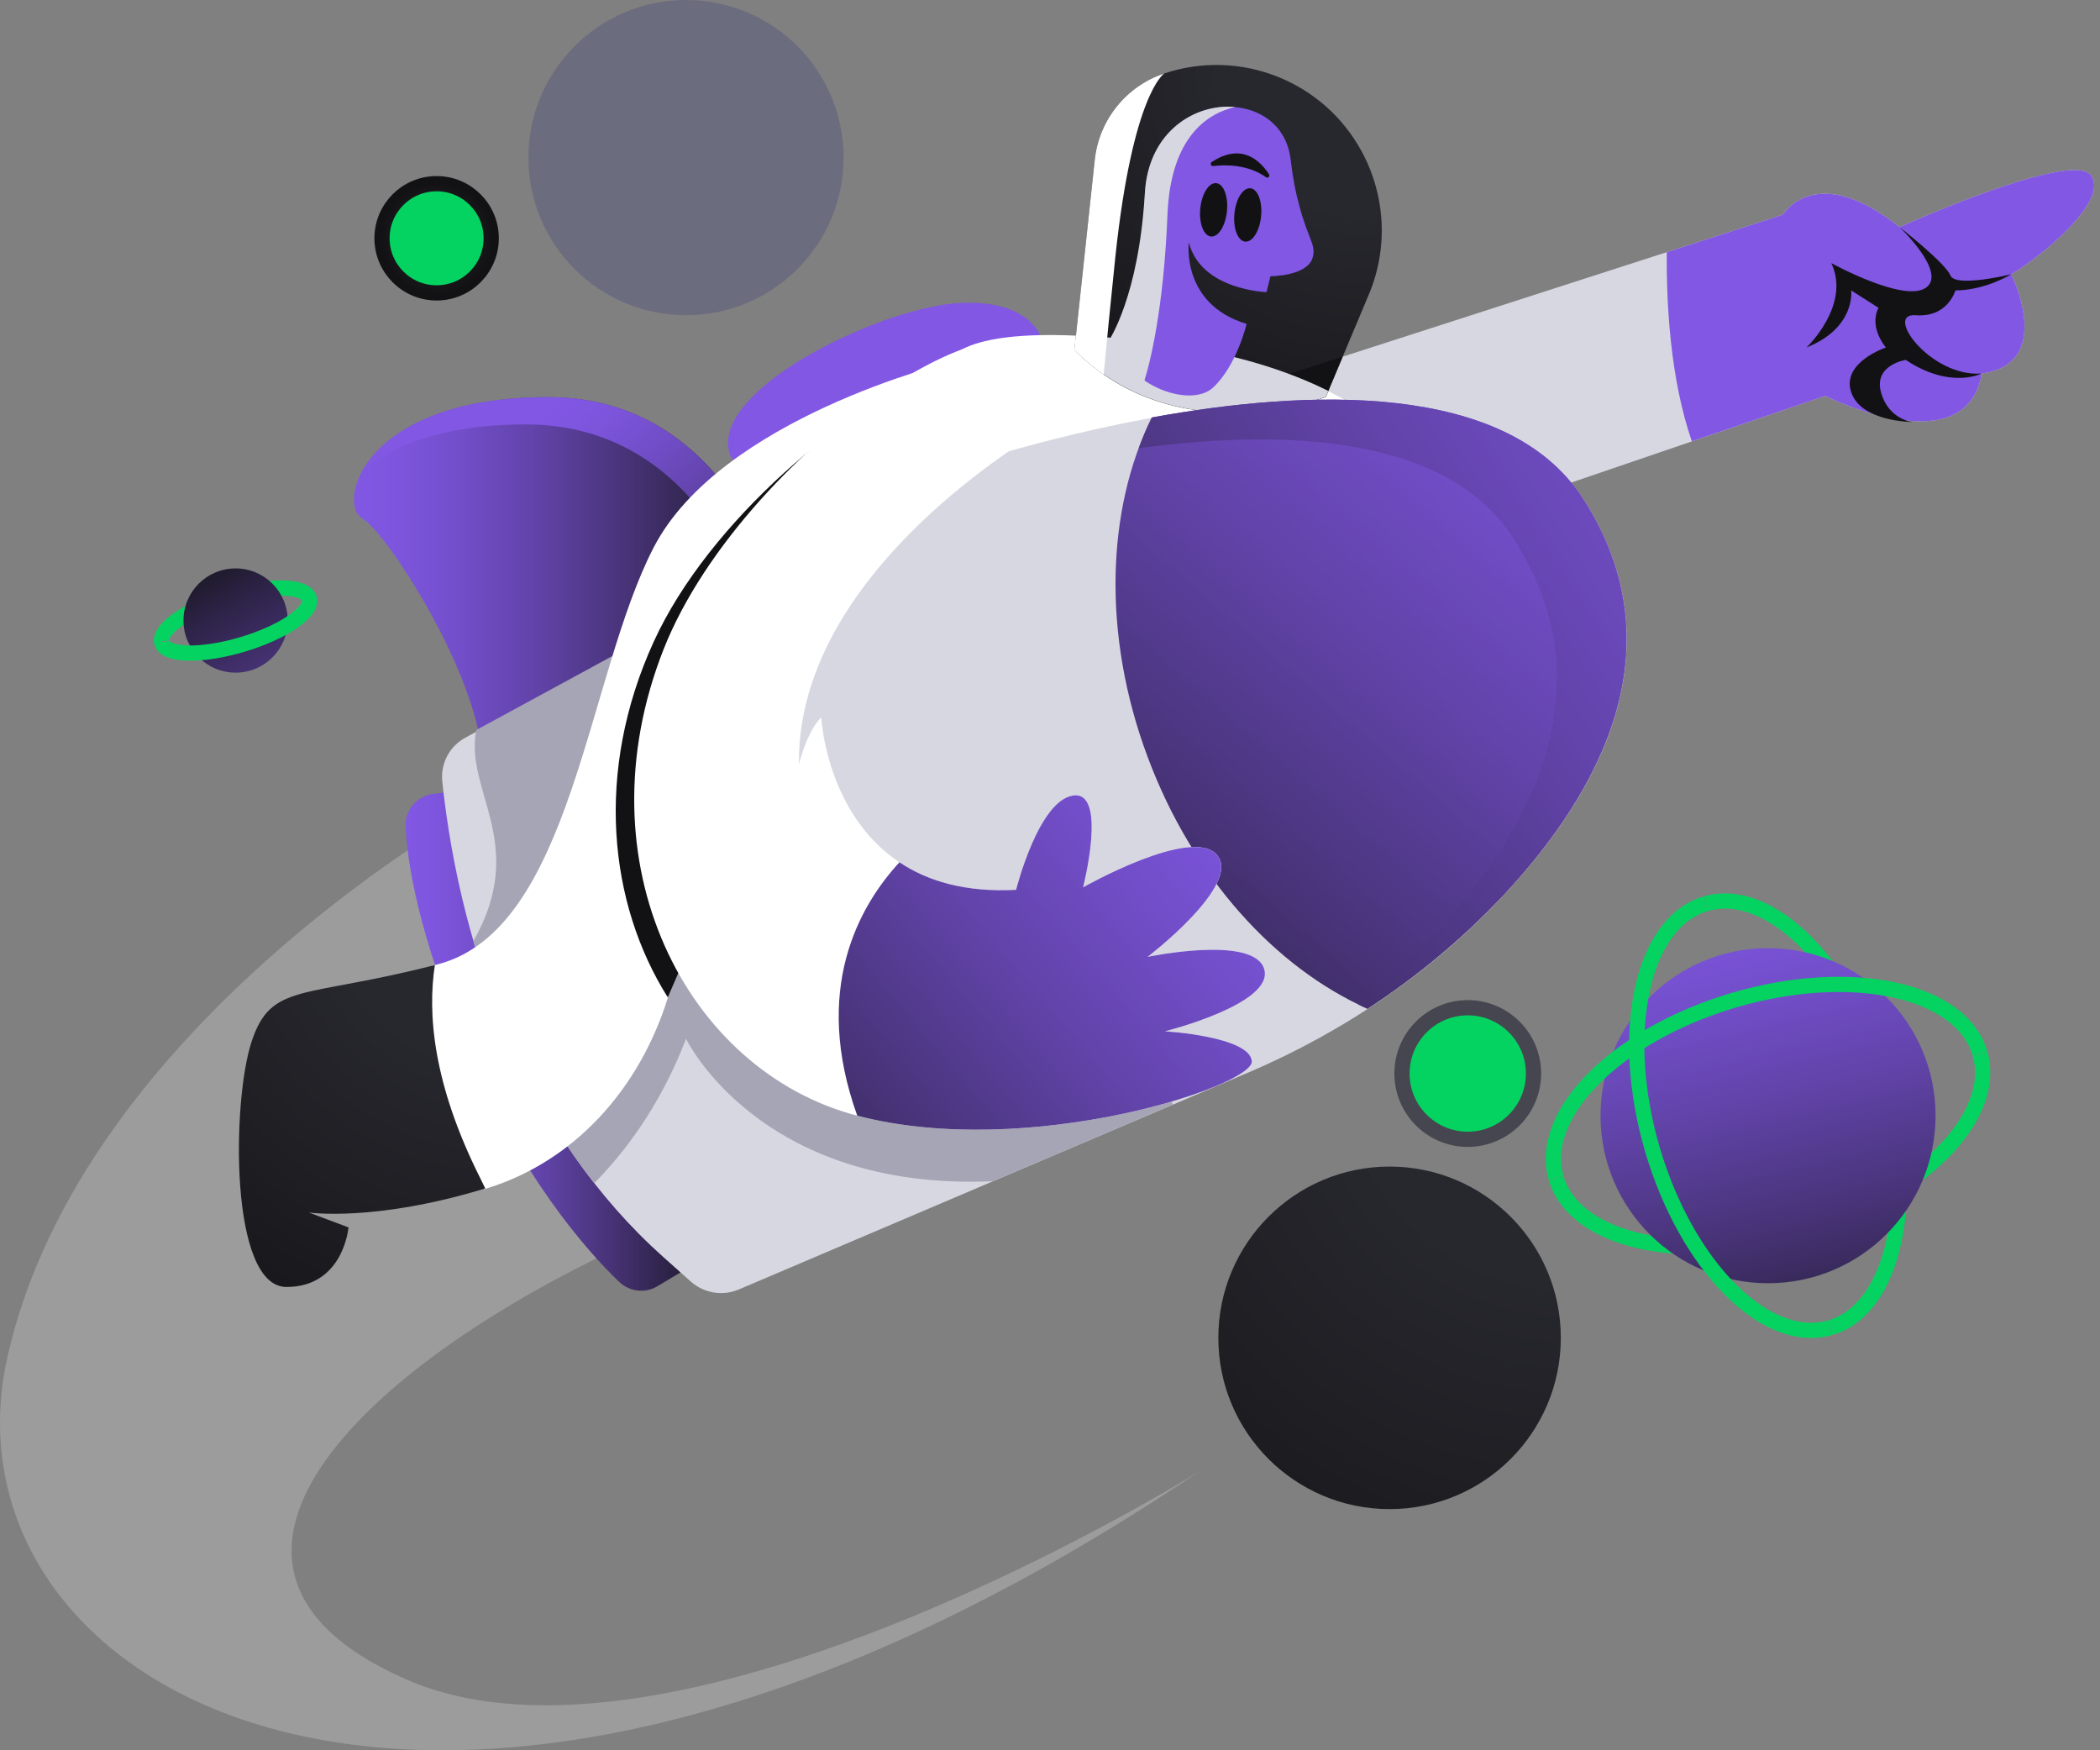 <svg width="144" height="120" viewBox="0 0 144 120" fill="none" xmlns="http://www.w3.org/2000/svg">
<rect x="0" y="0" width="144" height="120" fill="#808080" stroke="none"/>
<path d="M53.593 41.182C53.593 41.182 50.326 27.228 37.597 27.228C24.868 27.228 23.047 34.545 24.868 35.566C26.689 36.587 34.5 48.84 32.866 54.115C31.232 59.391 53.236 46.798 53.593 41.182Z" fill="url(#paint0_linear_89_2228)"/>
<path d="M36.066 29.1C48.794 29.1 52.062 43.054 52.062 43.054C52.028 43.65 51.738 44.347 51.245 45.079C52.623 43.633 53.525 42.288 53.593 41.182C53.593 41.182 50.326 27.228 37.597 27.228C29.803 27.228 26.11 29.968 24.817 32.333C26.791 30.597 30.314 29.1 36.066 29.1Z" fill="url(#paint1_linear_89_2228)"/>
<path d="M116.982 61.96C121.356 60.684 126.801 66.146 129.167 74.179C131.515 82.211 129.882 89.749 125.508 91.026" stroke="#04D361" stroke-width="1.044" stroke-miterlimit="10"/>
<path d="M135.77 72.239C137.046 76.612 131.584 82.058 123.552 84.423C115.519 86.772 107.981 85.138 106.704 80.764" stroke="#04D361" stroke-width="1.044" stroke-miterlimit="10"/>
<path opacity="0.22" d="M33.002 55.136C33.002 55.136 5.604 70.111 0.499 93.085C-4.606 116.058 29.939 136.139 82.182 100.913C82.182 100.913 46.361 123.291 27.812 115.122C9.263 106.954 26.791 91.468 48.403 82.96C70.015 74.451 33.002 55.136 33.002 55.136Z" fill="white"/>
<path d="M71.631 23.926C71.631 23.926 71.427 20.591 66.016 20.761C60.587 20.931 48.539 26.734 50.053 31.159C51.551 35.566 71.631 23.926 71.631 23.926Z" fill="#8157E4"/>
<path d="M85.841 26.462L122.258 14.72C122.258 14.72 124.47 10.976 130.256 15.571C130.256 15.571 141.998 10.296 143.359 11.997C144.721 13.699 139.956 17.613 137.914 18.804C137.914 18.804 140.977 24.93 135.872 25.611C135.872 25.611 135.702 28.504 132.468 28.844C129.235 29.185 125.151 27.143 125.151 27.143L82.778 41.607L85.841 26.462Z" fill="#D7D7E1"/>
<path d="M65.08 24.811C65.08 24.811 65.76 21.697 79.715 23.569C93.669 25.441 97.242 31.737 97.242 31.737L65.42 40.586C65.42 40.586 60.145 35.481 60.485 35.311C60.825 35.141 65.08 24.811 65.08 24.811Z" fill="white"/>
<path d="M73.673 23.994L75.069 10.959C75.358 8.219 77.213 5.922 79.834 5.037C85.041 3.301 90.742 5.548 93.362 10.364C95.013 13.393 95.2 17 93.873 20.166L90.912 27.211C90.912 27.211 80.821 31.142 73.673 23.994Z" fill="url(#paint2_radial_89_2228)"/>
<path d="M92.07 24.454L85.841 26.462L85.484 28.266C88.632 28.096 90.912 27.211 90.912 27.211L92.07 24.454Z" fill="#121214"/>
<path d="M90.912 27.211L91.082 26.802C88.427 25.475 84.752 24.233 79.715 23.552C77.383 23.246 75.426 23.058 73.775 22.99L73.673 23.977C80.821 31.142 90.912 27.211 90.912 27.211Z" fill="#D7D7E1"/>
<path d="M89.074 14.022C89.687 16.405 90.299 16.796 89.993 17.715C89.585 18.94 87.117 18.94 87.117 18.94L86.845 20.029C86.845 20.029 82.335 19.893 81.518 16.609C81.518 16.609 80.974 20.846 85.483 22.208C85.483 22.208 84.803 25.084 83.169 26.581C81.535 28.079 76.89 26.258 76.481 23.144C76.481 23.144 78.115 20.302 78.523 13.206C78.932 6.109 87.815 5.548 88.496 10.891C88.649 12.218 88.853 13.223 89.074 14.022Z" fill="#8157E4"/>
<path d="M84.134 14.476C84.233 13.466 83.904 12.606 83.399 12.557C82.894 12.507 82.404 13.286 82.305 14.296C82.206 15.306 82.534 16.165 83.04 16.215C83.545 16.265 84.034 15.486 84.134 14.476Z" fill="#121214"/>
<path d="M86.475 14.826C86.574 13.816 86.245 12.957 85.74 12.907C85.235 12.858 84.745 13.636 84.646 14.646C84.546 15.657 84.876 16.516 85.381 16.565C85.886 16.615 86.376 15.836 86.475 14.826Z" fill="#121214"/>
<path d="M83.186 11.385C84.02 11.283 85.569 11.265 86.811 12.15C86.947 12.252 87.1 12.082 87.015 11.946C86.42 11.027 85.143 9.751 83.084 11.112C82.965 11.197 83.033 11.402 83.186 11.385Z" fill="#121214"/>
<path d="M78.506 13.206C78.098 20.302 76.056 23.314 76.056 23.314C76.209 24.505 77.451 25.509 78.438 26.207C78.864 24.896 79.8 21.136 80.055 14.72C80.276 9.257 82.914 7.743 84.701 7.335C81.978 7.079 78.761 8.985 78.506 13.206Z" fill="#D7D7E1"/>
<path d="M76.481 17.613C77.672 6.381 79.834 5.037 79.834 5.037C77.23 5.905 75.358 8.219 75.069 10.959L73.673 23.994C74.32 24.641 75.001 25.203 75.681 25.679C75.869 23.671 76.124 21.033 76.481 17.613Z" fill="white"/>
<path d="M49.679 85.427L45.084 88.184C44.233 88.694 43.161 88.558 42.446 87.877C40.268 85.784 35.707 80.679 31.964 71.813C28.679 64.036 27.93 59.152 27.811 56.668C27.76 55.528 28.611 54.558 29.734 54.422L32.304 54.132L49.679 85.427Z" fill="url(#paint3_linear_89_2228)"/>
<path d="M30.33 53.605C31.624 65.755 36.355 78.024 45.476 86.176L47.365 87.861C48.267 88.66 49.543 88.882 50.666 88.405L85.603 73.532C92.222 70.707 98.247 66.589 103.148 61.33C109.648 54.37 115.162 44.466 108.576 34.222C99.642 20.336 65.692 32.01 65.692 32.01L31.913 50.575C30.807 51.171 30.194 52.362 30.33 53.605Z" fill="#D7D7E1"/>
<path d="M32.458 64.53C34.21 70.554 36.933 76.272 40.745 81.122C42.685 79.165 45.255 75.914 47.041 71.218C47.041 71.218 52.062 81.683 68.075 80.986L80.43 75.727C80.361 75.591 80.293 75.455 80.225 75.319C80.055 74.978 54.529 64.257 54.529 64.257L52.147 55.408L48.726 41.318L32.662 50.048C31.828 54.251 36.27 57.825 32.458 64.53Z" fill="#A5A5B5"/>
<path d="M108.559 34.205C103.334 26.071 89.533 26.7 78.983 28.623C75.885 34.886 75.545 43.496 78.71 51.937C81.79 60.173 87.491 66.368 93.771 69.159C97.191 66.929 100.339 64.309 103.147 61.314C109.631 54.353 115.144 44.449 108.559 34.205Z" fill="url(#paint4_linear_89_2228)"/>
<path d="M108.559 34.205C103.335 26.071 89.534 26.7 78.983 28.623C78.643 29.304 78.353 30.002 78.081 30.733C87.917 29.406 99.183 29.763 103.794 36.928C110.38 47.172 104.867 57.076 98.366 64.036C96.732 65.772 94.996 67.389 93.142 68.869C93.346 68.971 93.55 69.073 93.754 69.159C97.175 66.929 100.323 64.309 103.131 61.314C109.631 54.353 115.145 44.449 108.559 34.205Z" fill="url(#paint5_linear_89_2228)"/>
<path d="M45.799 68.359L46.956 65.687L58.698 31.312L55.941 30.869C55.941 30.869 51.449 31.091 51.245 31.193C51.04 31.295 42.702 40.825 41.851 50.525C41 60.224 41.17 62.777 41.34 62.947C41.511 63.117 43.383 67.542 43.383 67.542L45.799 68.359Z" fill="#121214"/>
<path d="M137.914 18.804C139.956 17.613 144.721 13.699 143.359 11.997C141.998 10.296 130.256 15.571 130.256 15.571C124.47 10.976 122.258 14.72 122.258 14.72L114.294 17.29C114.26 20.812 114.532 25.985 116.013 30.257L125.151 27.143C125.151 27.143 129.235 29.185 132.468 28.844C135.702 28.504 135.872 25.611 135.872 25.611C140.977 24.93 137.914 18.804 137.914 18.804Z" fill="#8157E4"/>
<path d="M71.564 29.389C67.667 31.754 54.631 40.535 54.785 52.413C54.785 52.413 55.295 50.201 56.316 49.18C56.316 49.18 56.912 61.688 69.675 61.007C69.675 61.007 71.206 54.881 73.589 54.541C75.971 54.2 74.269 60.837 74.269 60.837C74.269 60.837 81.757 56.583 83.459 58.625C85.16 60.667 78.694 65.602 78.694 65.602C78.694 65.602 86.011 64.07 86.692 66.453C87.373 68.835 79.885 70.707 79.885 70.707C79.885 70.707 85.671 71.047 85.841 72.749C86.011 74.451 70.526 79.556 58.784 76.493C47.042 73.43 39.724 59.135 45.51 44.5C51.075 30.427 72.823 16.047 72.772 27.262C72.772 28.13 72.312 28.947 71.564 29.389Z" fill="white"/>
<path d="M44.829 37.523C40.235 46.372 39.214 63.73 30.024 66.112C29.888 66.146 29.752 66.18 29.616 66.215C29.497 66.844 29.191 67.44 28.765 67.933C29.191 69.278 29.548 70.639 29.786 72.034C30.229 74.519 30.467 77.037 30.365 79.573C30.416 79.624 30.467 79.675 30.484 79.726C30.586 79.794 30.688 79.862 30.773 79.948C31.284 80.305 31.811 80.628 32.373 80.918C32.679 81.071 32.951 81.275 33.19 81.53C33.275 81.513 33.343 81.479 33.428 81.462C39.333 79.624 43.825 74.74 45.799 68.393C41.732 61.943 40.762 52.89 44.829 43.99C48.59 35.77 58.086 27.755 64.978 25.032C65.046 24.913 65.08 24.845 65.08 24.845C65.08 24.845 49.424 28.674 44.829 37.523Z" fill="white"/>
<path d="M33.274 81.479C33.155 81.241 33.036 81.002 32.917 80.747C29.683 74.298 29.309 69.482 29.82 66.163C20.8 68.478 18.605 67.338 17.261 71.388C15.899 75.472 15.729 88.235 19.643 88.235C23.557 88.235 23.897 84.151 23.897 84.151L21.175 83.13C21.175 83.13 25.701 83.793 33.274 81.479Z" fill="url(#paint6_radial_89_2228)"/>
<path d="M85.841 72.749C85.671 71.047 79.885 70.707 79.885 70.707C79.885 70.707 87.373 68.835 86.692 66.453C86.011 64.07 78.694 65.602 78.694 65.602C78.694 65.602 85.16 60.667 83.459 58.625C81.757 56.583 74.269 60.837 74.269 60.837C74.269 60.837 75.971 54.2 73.589 54.541C71.206 54.881 69.675 61.007 69.675 61.007C66.169 61.194 63.583 60.395 61.677 59.118C58.869 62.164 55.686 67.865 58.784 76.493C70.526 79.556 86.011 74.451 85.841 72.749Z" fill="url(#paint7_linear_89_2228)"/>
<path d="M95.285 103.465C101.77 103.465 107.027 98.208 107.027 91.724C107.027 85.239 101.77 79.981 95.285 79.981C88.8 79.981 83.543 85.239 83.543 91.724C83.543 98.208 88.8 103.465 95.285 103.465Z" fill="url(#paint8_radial_89_2228)"/>
<path d="M29.939 20.081C32.006 20.081 33.683 18.404 33.683 16.337C33.683 14.269 32.006 12.593 29.939 12.593C27.871 12.593 26.195 14.269 26.195 16.337C26.195 18.404 27.871 20.081 29.939 20.081Z" fill="#04D361" stroke="url(#paint9_radial_89_2228)" stroke-width="1.044" stroke-miterlimit="10"/>
<path d="M100.646 78.11C103.136 78.11 105.155 76.091 105.155 73.6C105.155 71.109 103.136 69.09 100.646 69.09C98.155 69.09 96.136 71.109 96.136 73.6C96.136 76.091 98.155 78.11 100.646 78.11Z" fill="#04D361" stroke="#464650" stroke-width="1.044" stroke-miterlimit="10"/>
<path d="M121.237 87.98C127.581 87.98 132.724 82.837 132.724 76.493C132.724 70.149 127.581 65.006 121.237 65.006C114.893 65.006 109.75 70.149 109.75 76.493C109.75 82.837 114.893 87.98 121.237 87.98Z" fill="url(#paint10_linear_89_2228)"/>
<path d="M125.491 91.026C121.118 92.302 115.672 86.84 113.307 78.807C110.958 70.775 112.592 63.236 116.965 61.96" stroke="#04D361" stroke-width="1.044" stroke-miterlimit="10"/>
<path d="M106.704 80.747C105.428 76.374 110.89 70.928 118.923 68.563C126.955 66.214 134.494 67.848 135.77 72.222" stroke="#04D361" stroke-width="1.044" stroke-miterlimit="10"/>
<path d="M11.084 43.99C10.931 43.088 12.939 41.727 15.662 40.91C17.703 40.297 19.575 40.161 20.545 40.484" stroke="#04D361" stroke-width="1.044" stroke-miterlimit="10"/>
<path d="M16.155 46.117C18.128 46.117 19.728 44.517 19.728 42.543C19.728 40.57 18.128 38.97 16.155 38.97C14.181 38.97 12.581 40.57 12.581 42.543C12.581 44.517 14.181 46.117 16.155 46.117Z" fill="url(#paint11_linear_89_2228)"/>
<path d="M20.545 40.484C20.902 40.603 21.124 40.791 21.209 41.029C21.481 41.931 19.439 43.343 16.648 44.177C13.857 45.011 11.373 44.977 11.1 44.075C11.1 44.058 11.083 44.024 11.083 44.007" stroke="#04D361" stroke-width="1.044" stroke-miterlimit="10"/>
<path d="M47.041 21.612C53.009 21.612 57.847 16.774 57.847 10.806C57.847 4.838 53.009 0 47.041 0C41.073 0 36.235 4.838 36.235 10.806C36.235 16.774 41.073 21.612 47.041 21.612Z" fill="#6C6C7F"/>
<path d="M130.256 15.571C130.256 15.571 133.404 18.038 133.745 18.889C134.085 19.74 137.914 18.804 137.914 18.804C137.914 18.804 136.127 19.91 134.085 19.91C134.085 19.91 133.574 21.782 131.362 21.612C129.15 21.442 132.383 25.866 135.872 25.611C135.872 25.611 133.745 26.717 130.681 24.675C130.681 24.675 128.469 25.015 128.98 26.887C129.49 28.759 131.124 28.93 131.124 28.93C131.124 28.93 127.618 28.93 126.938 26.887C126.257 24.845 129.32 23.824 129.32 23.824C129.32 23.824 128.129 22.463 128.81 21.102L126.938 19.91C126.938 19.91 127.278 22.463 123.875 23.824C123.875 23.824 126.938 20.931 125.576 18.038C125.576 18.038 130.511 20.761 132.043 19.74C133.574 18.719 130.256 15.571 130.256 15.571Z" fill="#121214"/>
<defs>
<linearGradient id="paint0_linear_89_2228" x1="24.275" y1="41.302" x2="53.593" y2="41.302" gradientUnits="userSpaceOnUse">
<stop stop-color="#8157E4"/>
<stop offset="0.1" stop-color="#7D55DD"/>
<stop offset="0.249" stop-color="#724EC9"/>
<stop offset="0.427" stop-color="#6143A8"/>
<stop offset="0.629" stop-color="#49347A"/>
<stop offset="0.848" stop-color="#2A2141"/>
<stop offset="1" stop-color="#121214"/>
</linearGradient>
<linearGradient id="paint1_linear_89_2228" x1="35.075" y1="30.294" x2="52.45" y2="50.067" gradientUnits="userSpaceOnUse">
<stop stop-color="#8157E4"/>
<stop offset="0.1" stop-color="#7D55DD"/>
<stop offset="0.249" stop-color="#724EC9"/>
<stop offset="0.427" stop-color="#6143A8"/>
<stop offset="0.629" stop-color="#49347A"/>
<stop offset="0.848" stop-color="#2A2141"/>
<stop offset="1" stop-color="#121214"/>
</linearGradient>
<radialGradient id="paint2_radial_89_2228" cx="0" cy="0" r="1" gradientUnits="userSpaceOnUse" gradientTransform="translate(93.275 4.834) scale(33.14 33.139)">
<stop offset="0.288" stop-color="#27272E"/>
<stop offset="1" stop-color="#121214"/>
</radialGradient>
<linearGradient id="paint3_linear_89_2228" x1="27.829" y1="71.3" x2="49.679" y2="71.3" gradientUnits="userSpaceOnUse">
<stop stop-color="#8157E4"/>
<stop offset="0.1" stop-color="#7D55DD"/>
<stop offset="0.249" stop-color="#724EC9"/>
<stop offset="0.427" stop-color="#6143A8"/>
<stop offset="0.629" stop-color="#49347A"/>
<stop offset="0.848" stop-color="#2A2141"/>
<stop offset="1" stop-color="#121214"/>
</linearGradient>
<linearGradient id="paint4_linear_89_2228" x1="114.277" y1="18.293" x2="63.502" y2="76.679" gradientUnits="userSpaceOnUse">
<stop stop-color="#8157E4"/>
<stop offset="0.1" stop-color="#7D55DD"/>
<stop offset="0.249" stop-color="#724EC9"/>
<stop offset="0.427" stop-color="#6143A8"/>
<stop offset="0.629" stop-color="#49347A"/>
<stop offset="0.848" stop-color="#2A2141"/>
<stop offset="1" stop-color="#121214"/>
</linearGradient>
<linearGradient id="paint5_linear_89_2228" x1="131.913" y1="19.939" x2="57.595" y2="67.193" gradientUnits="userSpaceOnUse">
<stop stop-color="#8157E4"/>
<stop offset="0.1" stop-color="#7D55DD"/>
<stop offset="0.249" stop-color="#724EC9"/>
<stop offset="0.427" stop-color="#6143A8"/>
<stop offset="0.629" stop-color="#49347A"/>
<stop offset="0.848" stop-color="#2A2141"/>
<stop offset="1" stop-color="#121214"/>
</linearGradient>
<radialGradient id="paint6_radial_89_2228" cx="0" cy="0" r="1" gradientUnits="userSpaceOnUse" gradientTransform="translate(34.392 61.184) scale(40.382 40.382)">
<stop offset="0.288" stop-color="#27272E"/>
<stop offset="1" stop-color="#121214"/>
</radialGradient>
<linearGradient id="paint7_linear_89_2228" x1="89.923" y1="52.355" x2="45.596" y2="89.956" gradientUnits="userSpaceOnUse">
<stop stop-color="#8157E4"/>
<stop offset="0.1" stop-color="#7D55DD"/>
<stop offset="0.249" stop-color="#724EC9"/>
<stop offset="0.427" stop-color="#6143A8"/>
<stop offset="0.629" stop-color="#49347A"/>
<stop offset="0.848" stop-color="#2A2141"/>
<stop offset="1" stop-color="#121214"/>
</linearGradient>
<radialGradient id="paint8_radial_89_2228" cx="0" cy="0" r="1" gradientUnits="userSpaceOnUse" gradientTransform="translate(107.643 72.795) scale(51.609 51.609)">
<stop offset="0.288" stop-color="#27272E"/>
<stop offset="1" stop-color="#121214"/>
</radialGradient>
<radialGradient id="paint9_radial_89_2228" cx="0" cy="0" r="1" gradientUnits="userSpaceOnUse" gradientTransform="translate(29.939 16.335) scale(3.829 3.829)">
<stop offset="0.288" stop-color="#27272E"/>
<stop offset="1" stop-color="#121214"/>
</radialGradient>
<linearGradient id="paint10_linear_89_2228" x1="117.048" y1="58.998" x2="126.261" y2="97.473" gradientUnits="userSpaceOnUse">
<stop stop-color="#8157E4"/>
<stop offset="0.1" stop-color="#7D55DD"/>
<stop offset="0.249" stop-color="#724EC9"/>
<stop offset="0.427" stop-color="#6143A8"/>
<stop offset="0.629" stop-color="#49347A"/>
<stop offset="0.848" stop-color="#2A2141"/>
<stop offset="1" stop-color="#121214"/>
</linearGradient>
<linearGradient id="paint11_linear_89_2228" x1="26.919" y1="61.358" x2="13.249" y2="37.463" gradientUnits="userSpaceOnUse">
<stop stop-color="#8157E4"/>
<stop offset="0.1" stop-color="#7D55DD"/>
<stop offset="0.249" stop-color="#724EC9"/>
<stop offset="0.427" stop-color="#6143A8"/>
<stop offset="0.629" stop-color="#49347A"/>
<stop offset="0.848" stop-color="#2A2141"/>
<stop offset="1" stop-color="#121214"/>
</linearGradient>
</defs>
</svg>
